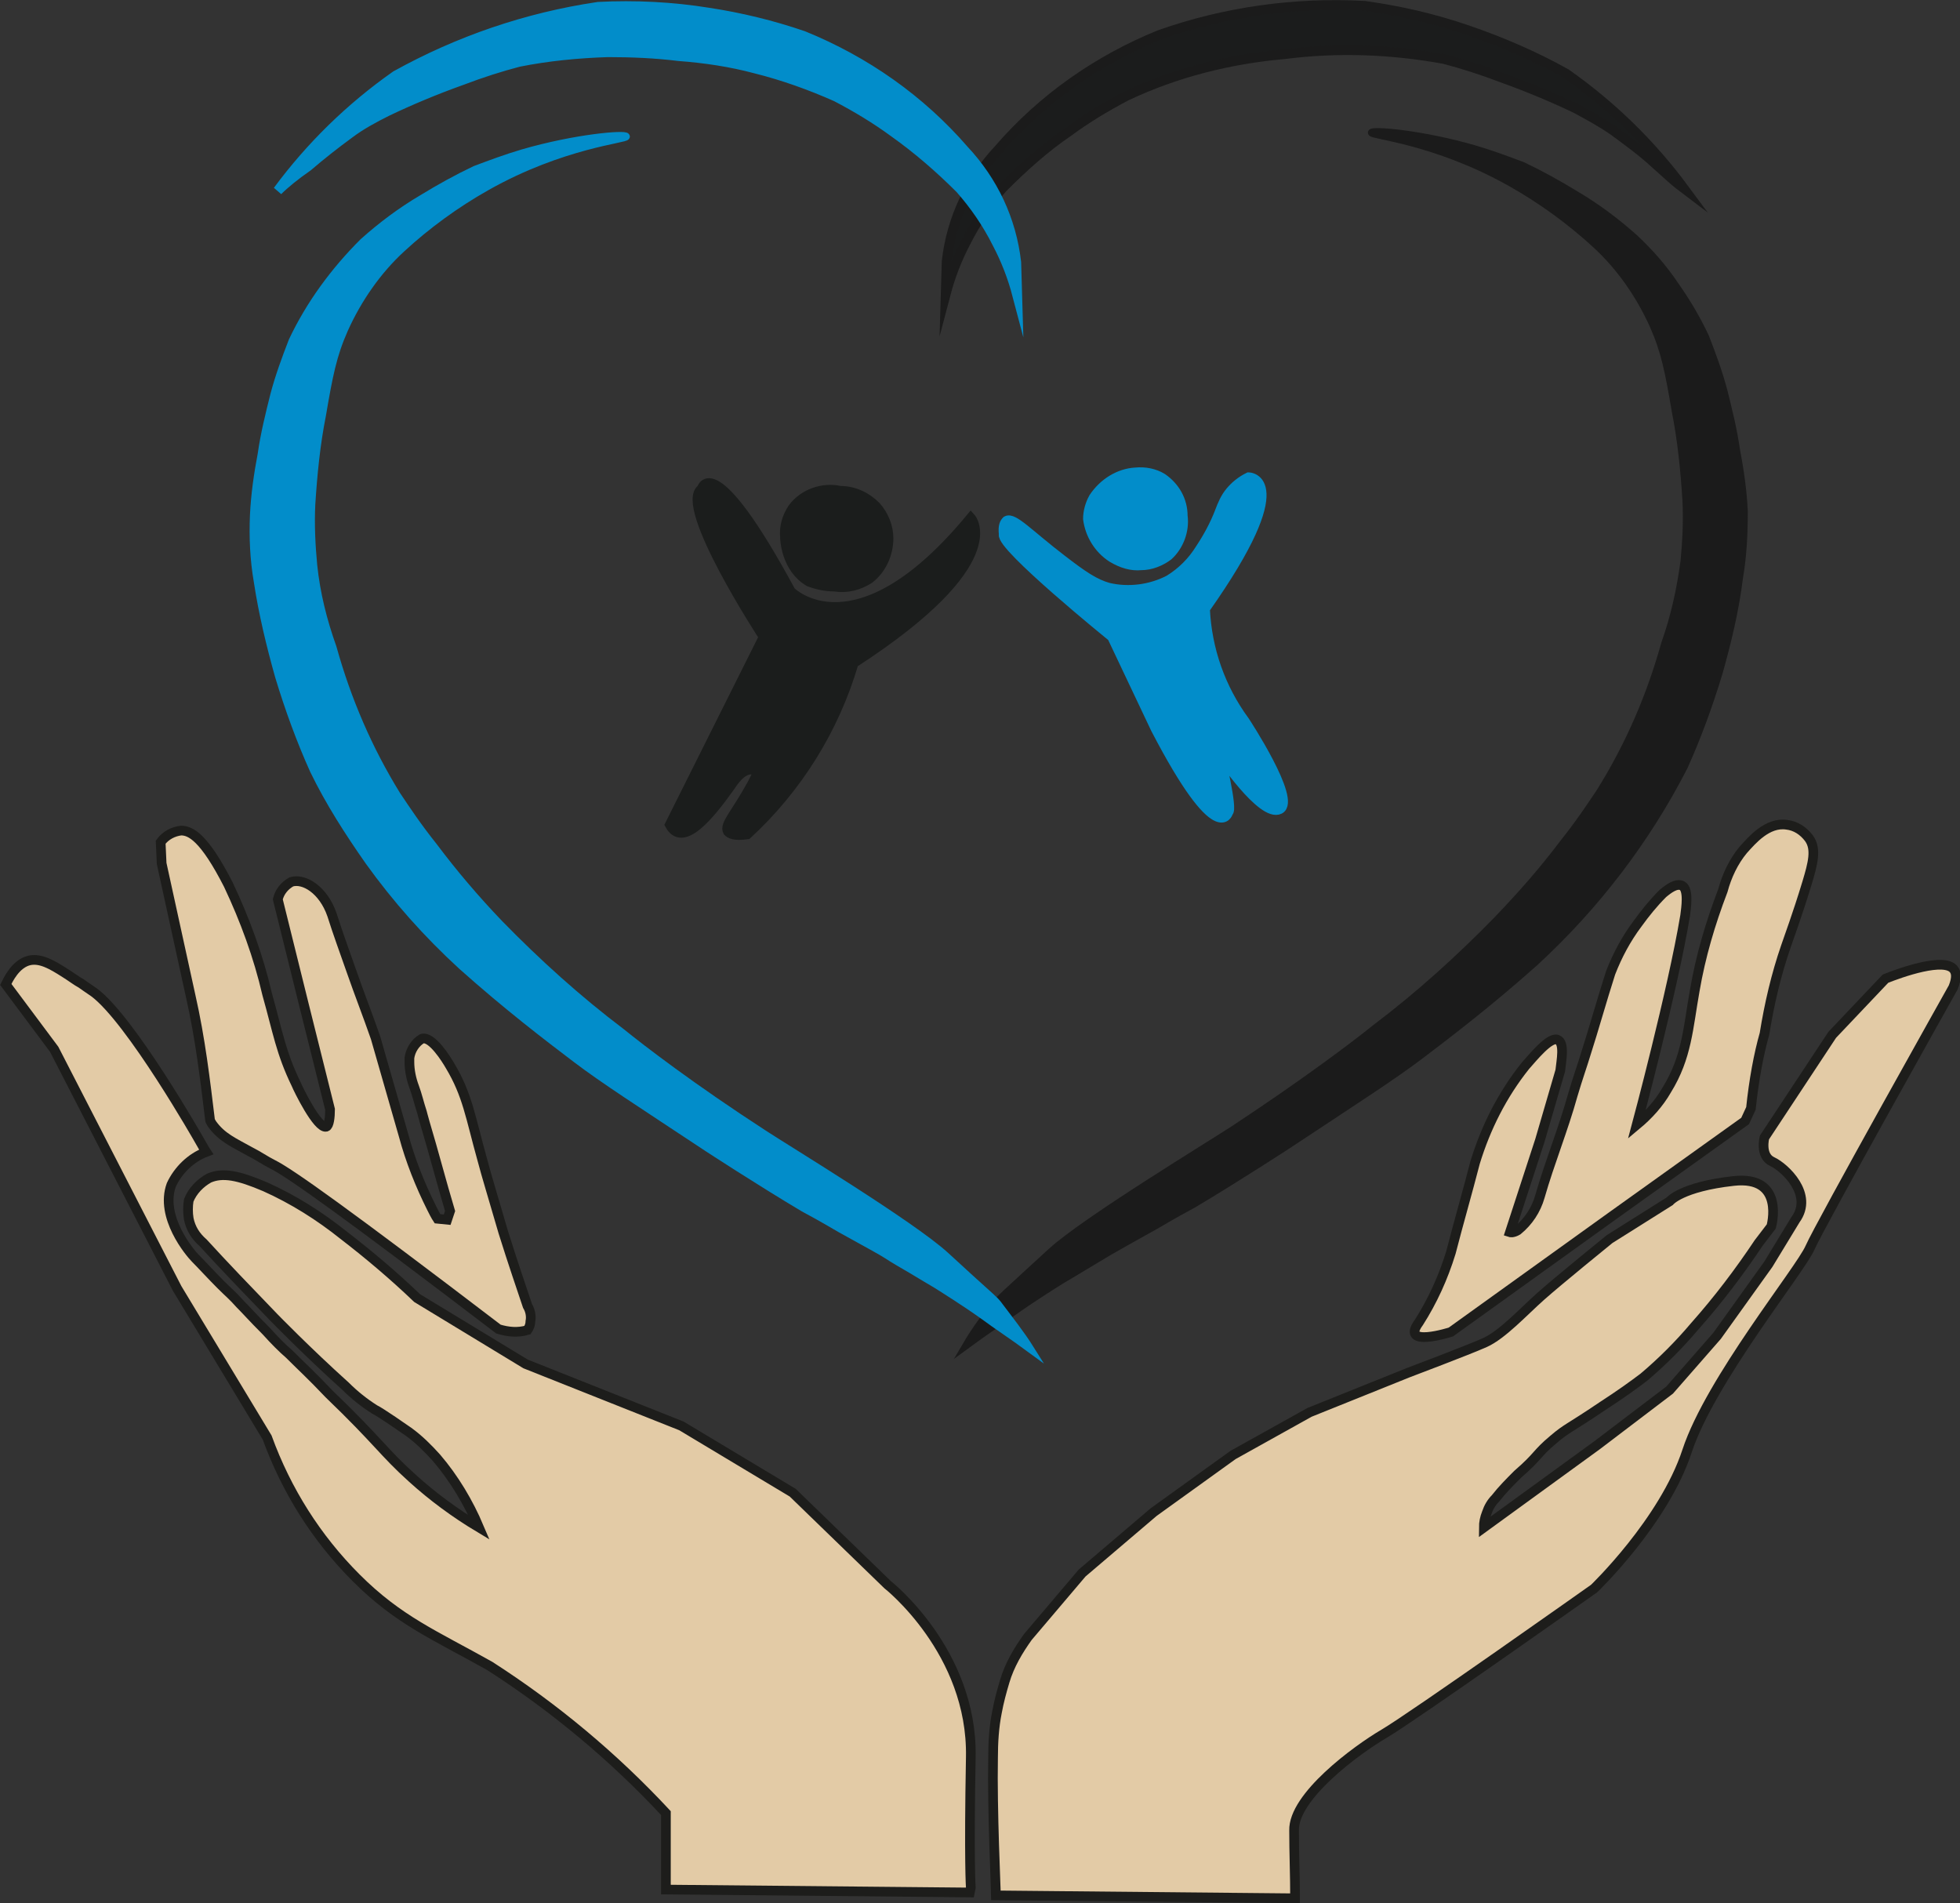 <?xml version="1.0" encoding="utf-8"?>
<!-- Generator: Adobe Illustrator 25.2.1, SVG Export Plug-In . SVG Version: 6.00 Build 0)  -->
<svg version="1.1" id="Layer_1" xmlns="http://www.w3.org/2000/svg" xmlns:xlink="http://www.w3.org/1999/xlink" x="0px" y="0px"
	 viewBox="0 0 202.5 196.6" style="enable-background:new 0 0 202.5 196.6;" xml:space="preserve">
<rect x="0" y="0" width="202.5" height="196.6" fill="#333333" stroke="none"/>
<style type="text/css">
	.st0{fill:#E3CBA6;stroke:#1D1D1B;stroke-miterlimit:10;}
	.st1{fill:#FFFFFF;stroke:#1D1D1B;stroke-miterlimit:10;}
	.st2{fill:none;stroke:#1D1D1B;stroke-miterlimit:10;}
	.st3{fill:#1B1B1B;stroke:#1B1B1B;stroke-width:0.75;stroke-miterlimit:10;}
	.st4{fill:#1B1C1C;stroke:#1B1B1B;stroke-miterlimit:10;}
	.st5{fill:#028DCA;stroke:#028DCA;stroke-width:0.75;stroke-miterlimit:10;}
	.st6{fill:#028DCA;stroke:#028DCA;stroke-miterlimit:10;}
	.st7{fill:#1B1D1C;stroke:#1B1D1C;stroke-miterlimit:10;}
</style>
<path class="st0" d="M36.8,163c-4.1-4.1-7.2-9-9.2-14.5l-9.3-15.4L5.6,108.4l-5-6.7c0.2-0.4,1-2.2,2.5-2.5c1.1-0.2,2.2,0.4,3.6,1.3
	c0.5,0.3,1.3,0.9,1.7,1.1c0,0,0.7,0.5,1.3,0.9c3.8,2.8,10.9,15.3,10.9,15.3c0.3,0.5,0.5,0.9,0.7,1.2c-1.6,0.6-2.9,1.9-3.6,3.4
	c-1.2,3.3,1.9,7,2.5,7.6s1.7,1.8,2.6,2.7s1.2,1.1,2,2c0.7,0.7,1.3,1.4,2.7,2.8c0.9,1,1.7,1.8,2.4,2.4c1.4,1.4,2.2,2.1,4.1,4.1
	c5.1,4.9,5.6,6,8.6,8.7c2.1,1.9,4.4,3.6,6.9,5.1c-1.1-2.6-2.6-5.1-4.4-7.2c-0.9-1-1.8-1.9-2.9-2.7c-0.6-0.4-1.3-0.9-1.6-1.1
	c-0.9-0.6-1.5-1-1.9-1.2c-1.1-0.7-2.1-1.5-3-2.4c-4-3.6-7.4-7.1-7.4-7.1c-2.7-2.8-5.2-5.4-7.3-7.7c-0.8-0.7-1.3-1.5-1.5-2.5
	c-0.1-0.6-0.1-1.3,0-1.9c0.4-1,1.2-1.8,2.1-2.3c1.4-0.6,3-0.3,5.8,0.9c2.9,1.3,5.6,3,8.1,5c2.6,2,5.2,4.2,7.6,6.5l11.2,6.8l16.1,6.4
	l11.5,6.9l9.8,9.5c0,0,8.8,6.9,8.6,17.8s0,13.5,0,13.5l-0.1,0.5l-31.4-0.3v-7.9c-5.4-5.8-11.5-10.9-18.2-15.2
	C44.9,168.9,41.2,167.4,36.8,163z"/>
<path class="st0" d="M54.5,137.4c-1,0.3-2,0.2-3-0.1c-15.6-11.9-21.5-16.1-23.3-17c-0.8-0.4-1.5-0.9-2.3-1.3c-1.8-1-3-1.5-4-2.9
	c-0.1-0.2-0.2-0.3-0.2-0.4c-0.5-4.1-1-8.4-2-12.8l-3-13.7l-0.1-2.2c0.5-0.7,1.3-1.1,2.1-1.2c1,0,2.4,0.7,4.9,5.6
	c1.7,3.6,3.1,7.4,4,11.3c1.1,3.9,1.4,6,3,9.3c0.2,0.5,2.2,4.6,3.1,4.4c0.3-0.1,0.4-1,0.4-1.8c-1.8-7.2-3.6-14.4-5.4-21.7
	c0.2-0.8,0.7-1.4,1.4-1.8c1.3-0.4,3.3,0.8,4.2,3.4c0.6,1.9,1.3,3.8,2,5.8c0.8,2.3,1.7,4.6,2.5,6.9l2.9,10.1c0.7,2.6,1.7,5.1,2.9,7.5
	c0.2,0.4,0.4,0.8,0.6,1.1l1,0.1l0.3-0.9c-0.9-3-1.7-6.1-2.6-9.1c-0.2-0.7-0.3-1.1-0.3-1.1c-0.3-0.9-0.5-1.8-0.8-2.6
	c-0.3-0.8-0.5-1.7-0.5-2.6c0-0.1,0-0.2,0-0.4c0.1-0.8,0.6-1.6,1.3-2c1-0.3,2.5,2.1,2.9,2.8c1.8,3,2.1,5.3,3.3,9.6
	c0.5,1.9,1.1,3.8,2.2,7.6c1,3.2,1.9,5.8,2.5,7.6c0.3,0.5,0.4,1.1,0.3,1.6C54.8,136.8,54.7,137.1,54.5,137.4z"/>
<path class="st0" d="M102.9,195.8l30.9,0.3c0-2.3-0.1-4.7-0.1-7c-0.1-3.5,6.4-8.3,9.3-10s21.7-15,21.7-15s7.2-6.9,9.6-14.2
	s11.7-18.7,12.7-21s14.8-26.9,14.8-26.9c0.4-1,0.3-1.5,0.1-1.8c-0.9-1.4-5.6,0.3-7.1,0.9l-5.5,5.8l-7,10.6c0,0-0.5,1.9,0.8,2.5
	s4.3,3.4,2.4,6l-2.8,4.6l-5.3,7.4l-4.9,5.6l-7.5,5.7l-11.7,8.5c0-0.5,0.1-1,0.3-1.5c0.2-0.6,0.5-1.1,0.9-1.5
	c0.7-0.9,1.5-1.7,2.3-2.5c2.2-1.9,1.9-2.1,3.7-3.6c1.4-1.2,1.6-1.1,5-3.4c2-1.3,3.1-2.1,4.3-3c1.9-1.6,3.7-3.4,5.3-5.3
	c2.4-2.7,4.6-5.6,6.6-8.6l1.3-1.7c0,0,1.5-5.3-3.9-4.7s-6.6,2.1-6.6,2.1l-6.2,3.9c0,0-5.3,4.3-7.1,5.9s-4,4-5.8,4.8
	s-7.9,3.1-7.9,3.1l-10.2,4.1l-7.9,4.4l-8.2,5.9l-7.4,6.3l-5.6,6.6c-1,1.4-1.9,2.9-2.4,4.6c-0.3,1-0.6,2.1-0.8,3.2
	c-0.3,1.5-0.4,3.1-0.4,4.7C102.5,186.9,102.9,195.4,102.9,195.8z"/>
<path class="st1" d="M195,99.7"/>
<path class="st0" d="M180.9,114.5l-0.6,1.3l-13.7,9.8l-16.7,12c0,0-5.3,1.7-3.3-1c1.4-2.2,2.5-4.6,3.3-7.2c0.8-3.1,1.7-6.2,2.5-9.3
	c1.1-3.6,2.8-7,5.2-10c0.8-0.9,2.5-3,3.3-2.7s0.4,2.2,0.3,3.2c-0.7,2.4-1.4,4.8-2.1,7.2l-3.1,9.5c0,0,0.3,0.1,0.8-0.2
	c1.1-0.9,1.9-2.1,2.3-3.5c1-3.5,2.4-6.9,3.4-10.5c0.5-1.7,1-3.1,1.3-4.1c0.9-2.8,1.7-5.7,2.6-8.5c0.7-1.8,1.6-3.5,2.8-5.1
	c0.8-1.1,1.6-2.1,2.6-3.1c0.6-0.5,1.4-1.1,2-0.8c0.7,0.4,0.4,2.3,0.3,3.1c-1.3,7.8-5,21.6-5,21.6l0,0c1.2-1,2.3-2.2,3.1-3.6
	c2.1-3.4,2.2-6.4,2.9-10.3c0.6-3.5,1.6-6.9,2.9-10.3c0.4-1.5,1.1-3,2.1-4.2c0.9-1,2.5-2.9,4.5-2.6c0.9,0.1,1.7,0.6,2.3,1.4
	c0.8,1.1,0.4,2.6-0.2,4.6c-1,3.3-1.9,5.7-2.2,6.6c-1,2.9-1.7,5.9-2.2,9C181.7,108.9,181.2,111.6,180.9,114.5z"/>
<path class="st1" d="M197.5,92.1"/>
<path class="st2" d="M11.2,127.8"/>
<path class="st2" d="M30.3,130.1"/>
<path class="st2" d="M60.4,150.4"/>
<path class="st2" d="M40.2,122.6"/>
<path class="st3" d="M99.8,139c1.9-1.4,3.6-2.5,4.8-3.4c1.4-1,2.2-1.5,3.1-2.1c0.5-0.3,1.5-1,2.9-1.8l1.5-0.9l2.5-1.5
	c0.7-0.4,2.1-1.2,4.8-2.7c2.4-1.4,2.8-1.6,3.9-2.2c4.7-2.8,9.9-6.2,9.9-6.2c7.1-4.7,10.7-7,13.6-9.2s7.1-5.4,11.8-9.6
	c6.3-5.8,11.5-12.6,15.4-20.2c1.4-3.1,2.6-6.4,3.6-9.7c0.9-3.2,1.7-6.5,2.1-9.8c0.4-2.3,0.5-4.6,0.5-6.9c-0.1-2.1-0.4-4.2-0.8-6.3
	c-0.3-2.1-0.8-4.1-1.3-6.1c-0.5-1.9-1.2-3.8-1.9-5.6c-0.9-1.9-1.9-3.6-3.1-5.3c-1.2-1.8-2.6-3.4-4.2-4.9c-1.9-1.7-3.9-3.2-6.1-4.5
	c-1.8-1.1-3.6-2.1-5.5-3c-1.6-0.6-3.2-1.2-4.9-1.7c-5.5-1.6-10.6-2-10.7-1.7s6.6,0.8,14.4,5.2c3.2,1.8,6.2,4,8.8,6.4
	c2.5,2.3,4.5,5.2,5.9,8.3c1.2,2.7,1.6,4.8,2.3,8.9c0.6,3,0.9,6.1,1.1,9.2c0.1,2.1,0,4.2-0.2,6.3c-0.4,2.9-1,5.7-2,8.5
	c-1.5,5.4-3.7,10.5-6.7,15.3c-1,1.5-2.2,3.3-3.8,5.3c-2.1,2.8-4.4,5.4-6.8,7.9c-3.9,4-8.1,7.8-12.6,11.2c-2.1,1.7-7.4,5.7-14.7,10.5
	c-2.6,1.7-15.3,9.4-18.8,12.6l-2.4,2.2c-2.3,2.1-2.6,2.4-3,2.8C101.9,135.8,100.8,137.3,99.8,139z"/>
<path class="st4" d="M174,19.5c-3.4-4.6-7.5-8.6-12.2-11.9c-3.2-1.8-6.7-3.3-10.2-4.5c-3.5-1.2-7-2-10.6-2.5
	c-7.2-0.4-14.4,0.6-21.2,3c-6.4,2.6-12.1,6.6-16.6,11.8c-3,3.2-4.9,7.2-5.4,11.6l-0.1,3.4c0.5-1.9,1.2-3.7,2.1-5.4
	c1-2,2.3-3.9,3.8-5.6c2.1-2.1,4.3-4.1,6.8-5.8c1.9-1.4,3.9-2.6,6-3.7c5.1-2.4,10.6-3.8,16.3-4.3c5.5-0.7,11-0.5,16.5,0.5
	c1.9,0.5,3.8,1.1,5.9,1.9c2.8,1,5.4,2.1,7.7,3.2c1.3,0.7,2.6,1.4,3.9,2.3c1.5,1.1,3,2.2,4.3,3.4C172.1,17.9,173.2,18.9,174,19.5z"/>
<path class="st5" d="M106.5,139.4c-1.9-1.4-3.6-2.5-4.8-3.4c-1.4-1-2.2-1.5-3.1-2.1c-0.5-0.3-1.5-1-2.9-1.8l-1.5-0.9
	c-1.2-0.7-1.9-1.1-2.5-1.5s-2.1-1.2-4.8-2.7c-2.4-1.4-2.8-1.6-3.9-2.2c-4.7-2.8-9.9-6.2-9.9-6.2c-7.1-4.7-10.7-7-13.6-9.2
	s-7.1-5.4-11.8-9.6c-3.6-3.3-6.8-6.9-9.6-10.8c-2.1-3-4.1-6.1-5.7-9.4c-1.4-3.1-2.6-6.4-3.6-9.7c-0.9-3.2-1.7-6.5-2.2-9.8
	c-0.4-2.3-0.5-4.6-0.4-6.9c0.1-2.1,0.4-4.2,0.8-6.3c0.3-2.1,0.8-4.1,1.3-6.1c0.5-1.9,1.2-3.8,1.9-5.6c1.8-3.8,4.3-7.2,7.3-10.2
	c1.9-1.7,3.9-3.2,6.1-4.5c1.8-1.1,3.6-2.1,5.5-3c1.6-0.6,3.2-1.2,4.9-1.7c5.5-1.6,10.6-2,10.7-1.7s-6.6,0.8-14.4,5.2
	c-3.2,1.8-6.2,4-8.8,6.4c-2.5,2.3-4.5,5.2-5.9,8.3c-1.2,2.7-1.6,4.8-2.3,8.9c-0.6,3-0.9,6.1-1.1,9.2c-0.1,2.1,0,4.2,0.2,6.3
	c0.3,2.9,1,5.7,2,8.5c1.5,5.4,3.7,10.5,6.6,15.2c1,1.5,2.2,3.3,3.8,5.3c2.1,2.8,4.4,5.5,6.8,8c3.9,4,8.1,7.8,12.6,11.2
	c2.1,1.7,7.3,5.7,14.7,10.5c2.6,1.7,15.3,9.4,18.8,12.6l2.4,2.2c2.3,2.1,2.6,2.3,3,2.8C104.3,136.3,105.5,137.8,106.5,139.4z"/>
<path class="st6" d="M28.7,19.7c3.4-4.6,7.5-8.6,12.2-11.9c6.5-3.6,13.5-6,20.9-7.1c3.8-0.2,7.7,0,11.4,0.6c3.3,0.5,6.6,1.3,9.8,2.4
	c6.4,2.6,12.1,6.6,16.6,11.8c3,3.2,4.9,7.2,5.4,11.6l0.1,3.4c-0.5-1.9-1.2-3.7-2.1-5.4c-1-2-2.3-3.9-3.8-5.6
	c-2.1-2.1-4.4-4.1-6.8-5.8c-1.9-1.4-3.9-2.6-6-3.7c-2.7-1.2-5.5-2.2-8.3-2.9c-2.6-0.7-5.3-1.1-8-1.3c-2.4-0.3-4.9-0.4-7.3-0.4
	c-3.1,0.1-6.2,0.4-9.2,1c-1.9,0.5-3.8,1.1-5.9,1.9c-2.8,1-5.4,2.1-7.7,3.2c-1.4,0.7-2.7,1.4-3.9,2.3c-1.5,1.1-2.9,2.2-4.3,3.4
	C30.5,18.1,29.4,19,28.7,19.7z"/>
<path class="st7" d="M69.2,85.2l9.7-19.4c0,0-8.9-13.6-6.4-15.3c0,0,1.1-4.4,9.2,10.6c0,0,6.7,6.8,18.6-7.6c0,0,4.1,4.5-12.1,15
	c-2,6.8-5.8,12.9-11,17.7c-1.4,0.2-1.8-0.1-2-0.3c-0.4-0.7,0.8-1.8,2.5-4.9c0.3-0.6,0.5-1,0.7-1.3c-0.2-0.1-0.5-0.2-0.8-0.2
	c-1,0-1.8,1.2-2.2,1.8C73.2,84.4,70.5,87.6,69.2,85.2z"/>
<path class="st7" d="M86.2,60.6c1.3,0.2,2.5-0.1,3.6-0.8c1.3-1,2-2.6,2-4.2c0-1.2-0.5-2.4-1.3-3.3c-1-1-2.3-1.6-3.7-1.6
	c-1.8-0.4-3.8,0.3-4.9,1.8c-0.6,0.9-0.9,1.9-0.8,3c0,0.2,0.1,3.2,2.5,4.6C84.4,60.4,85.3,60.6,86.2,60.6z"/>
<path class="st6" d="M126.9,83.9c0,0-1,3.9-7.5-8.6l-4.5-9.5c0,0-11.6-9.4-11.2-10.6c-0.1-0.9,0.1-1.2,0.3-1.4
	c0.7-0.4,2.3,1.4,5.7,4c2.2,1.7,3.4,2.5,4.8,2.9c2.1,0.5,4.4,0.2,6.3-0.8c1.3-0.8,2.4-1.9,3.2-3.2c0.8-1.2,1.5-2.5,2-3.8
	c0.3-0.8,0.6-1.5,1.1-2.1c0.5-0.6,1.1-1.1,1.9-1.5c0,0,5.1,0-4.5,13.6c0.2,4.2,1.6,8.2,4.1,11.6c0,0,5.4,8.2,3.6,9.1
	s-6.2-5.7-6.2-5.7S127.4,83.6,126.9,83.9z"/>
<path class="st6" d="M117.9,58.4c1,0,2-0.4,2.8-1c1.1-1,1.7-2.6,1.5-4.1c0-1.6-0.8-3-2.1-3.9c-0.8-0.5-1.8-0.7-2.8-0.6
	c-1.7,0.1-3.3,1.1-4.3,2.6c-0.4,0.7-0.6,1.5-0.6,2.2c0.2,1.6,1.1,3.1,2.5,4C115.9,58.2,116.9,58.5,117.9,58.4z"/>
</svg>
